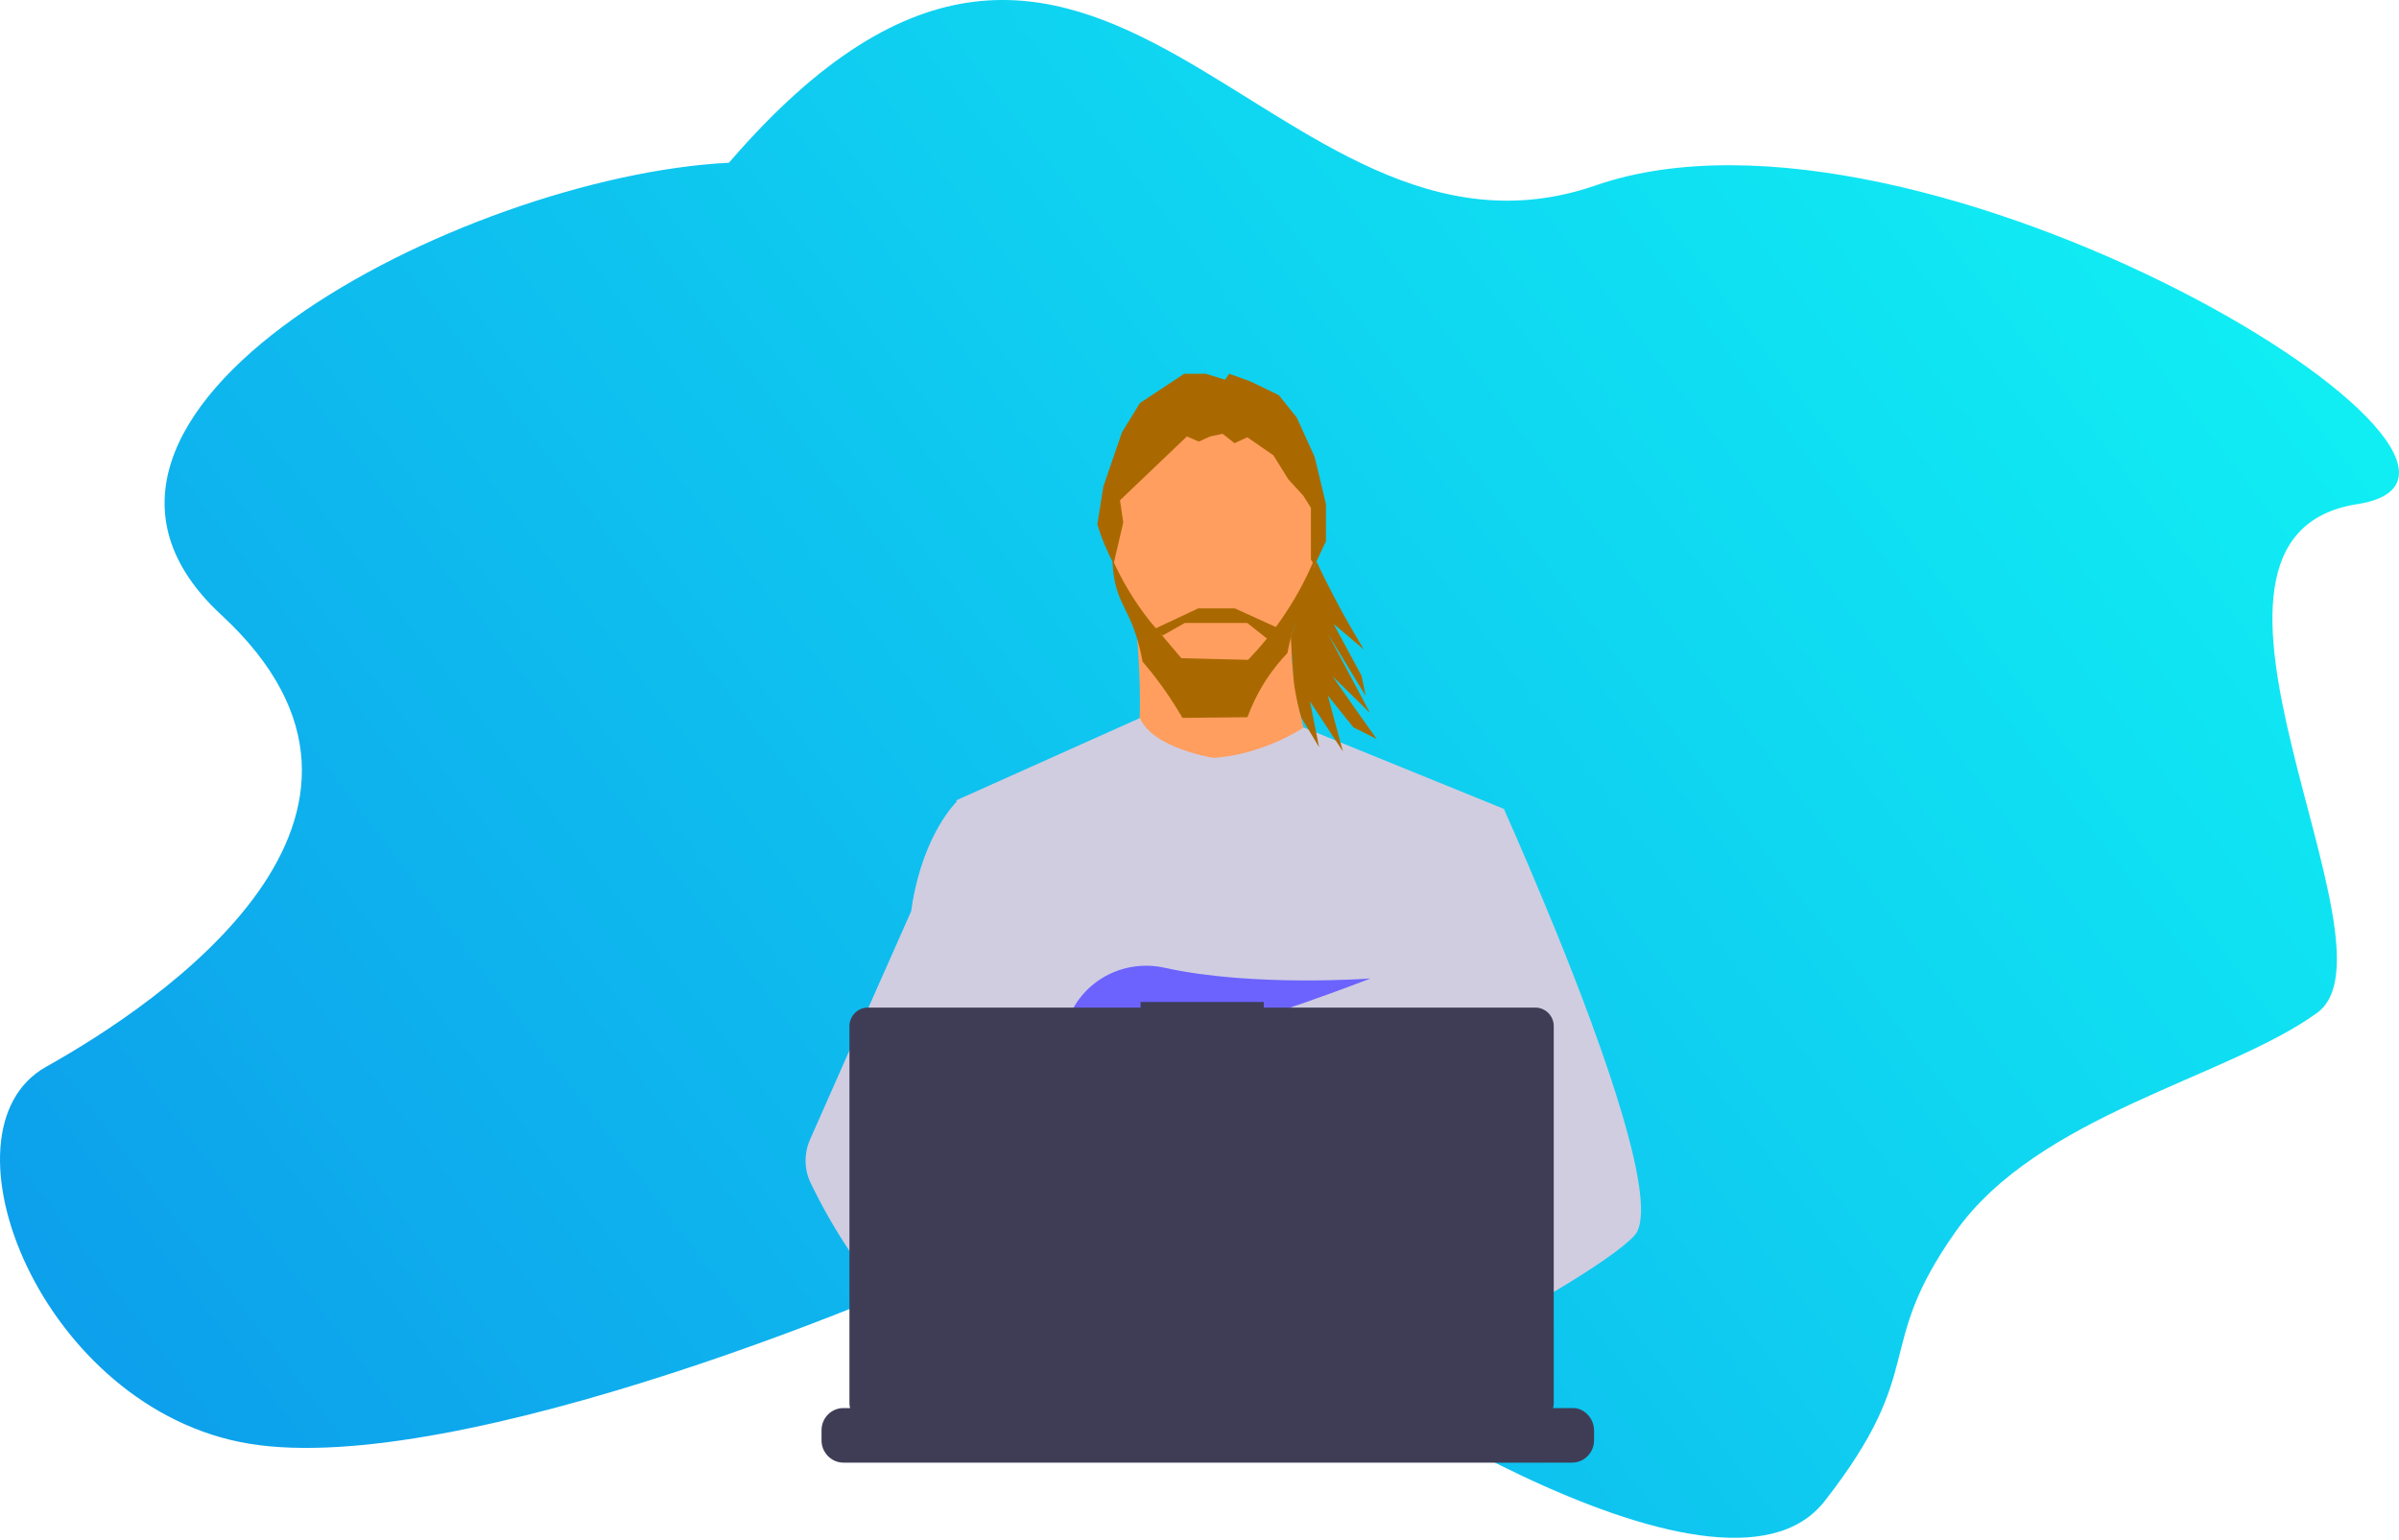 <svg width="1000" height="642" viewBox="0 0 1000 642" fill="none" xmlns="http://www.w3.org/2000/svg">
<path d="M104.064 601.887C190.654 616.023 377.359 539.298 426.801 513.661C476.243 488.024 493.188 521.201 520.028 544.764C546.868 568.328 716.982 681.621 760.557 625.823C804.133 570.024 780.46 562.673 815.027 513.661C849.595 464.649 928.157 449.568 965.867 422.234C1003.58 394.901 894.439 223.925 982.627 210.164C1070.81 196.403 801.41 30.139 665.235 77.266C529.061 124.393 457.36 -110.403 303.849 67.841C192.466 73.496 1.751 172.651 92.255 256.348C182.758 340.046 66.879 418.058 19.196 444.746C-28.487 471.434 17.474 587.752 104.064 601.887Z" fill="url(#paint0_linear_0_31)"/>
<path d="M472.166 247.985C472.166 247.985 481.621 319.952 467.064 328.086C452.507 336.221 553.316 336.91 553.316 336.91C553.316 336.91 530.869 274.456 541.004 255.361L472.166 247.985Z" fill="#FF9E5F"/>
<path d="M626.985 337.255L618.618 375.926L600.932 457.751L600.388 462.231L594.266 514.07L590.185 548.537L587.464 571.698C570.866 580.315 558.894 586.312 558.894 586.312C558.894 586.312 557.874 581.073 556.173 574.318C544.542 577.833 522.978 583.693 504.748 584.865C511.415 592.379 514.476 599.41 510.326 604.649C497.81 620.366 446.181 587.484 428.155 575.214C427.747 578.178 427.543 581.142 427.679 584.106L413.87 573.353L415.231 548.606L417.544 506.694L420.469 454.097C419.584 451.822 418.768 449.548 418.156 447.204C413.938 431.97 408.769 401.501 404.823 375.995C401.626 355.453 399.246 338.082 398.769 334.359C398.701 333.877 398.701 333.601 398.701 333.601L475.159 299.341C480.6 312.094 505.973 315.954 505.973 315.954C526.992 314.506 543.453 303.27 543.453 303.27L626.985 337.255Z" fill="#D0CDE1"/>
<path d="M681.335 515.035C676.233 520.618 663.649 529.028 648.344 538.197C642.63 541.574 636.576 545.09 630.386 548.537C615.625 556.809 600.184 565.081 587.464 571.698C570.866 580.315 558.894 586.312 558.894 586.312C558.894 586.312 557.874 581.073 556.173 574.318C553.929 565.356 550.596 553.707 547.058 548.537C546.922 548.33 546.786 548.192 546.718 548.054C545.698 546.675 544.678 545.917 543.657 545.917L594.266 514.139L616.169 500.421L600.388 462.3L580.593 414.46L592.497 375.995L604.469 337.323H626.917C626.917 337.323 634.331 353.799 643.854 376.754C645.283 380.2 646.711 383.785 648.276 387.438C667.866 435.623 692.286 502.971 681.335 515.035Z" fill="#D0CDE1"/>
<path d="M455.16 548.054C453.323 548.054 451.487 548.192 449.65 548.537C434.005 551.294 429.38 565.632 428.087 575.214C427.679 578.178 427.475 581.142 427.611 584.106L413.802 573.353L408.769 569.424C396.661 565.15 385.845 557.567 376.526 548.606C368.431 540.678 361.153 531.924 354.759 522.48C348.433 513.174 342.855 503.385 337.957 493.252C335.168 487.53 335.1 480.844 337.685 474.984L354.759 436.381L379.791 379.925C379.995 378.615 380.199 377.236 380.403 375.995C385.369 347.181 398.633 334.359 398.633 334.359H408.769L415.571 375.995L424.006 427.696L418.088 447.204L404.415 492.287L417.476 506.625L455.16 548.054Z" fill="#D0CDE1"/>
<path d="M466.656 427.627L475.363 437.898C478.56 437.278 481.961 436.519 485.43 435.692L482.913 427.627L489.035 434.865C525.767 425.697 571.274 407.912 571.274 407.912C571.274 407.912 522.094 411.565 485.43 403.431C469.173 399.846 452.507 407.981 445.841 423.422C441.964 432.383 442.576 440.173 456.316 440.173C460.942 440.104 465.567 439.621 470.193 438.863L466.656 427.627Z" fill="#6C63FF"/>
<path d="M664.465 596.239V600.444C664.465 601.616 664.261 602.719 663.853 603.821C663.649 604.304 663.445 604.787 663.173 605.2C661.54 608.026 658.547 609.75 655.35 609.75H351.562C348.365 609.75 345.372 608.026 343.739 605.2C343.467 604.787 343.263 604.304 343.059 603.821C342.651 602.719 342.447 601.616 342.447 600.444V596.239C342.447 591.138 346.528 587.002 351.562 587.002H369.044V585.071C369.044 584.865 369.18 584.658 369.452 584.658H378.567C378.771 584.658 378.975 584.796 378.975 585.071V587.002H384.689V585.071C384.689 584.865 384.825 584.658 385.097 584.658H394.212C394.416 584.658 394.62 584.796 394.62 585.071V587.002H400.334V585.071C400.334 584.865 400.47 584.658 400.742 584.658H409.857C410.061 584.658 410.265 584.796 410.265 585.071V587.002H415.979V585.071C415.979 584.865 416.115 584.658 416.387 584.658H425.502C425.706 584.658 425.91 584.796 425.91 585.071V587.002H431.624V585.071C431.624 584.865 431.76 584.658 432.032 584.658H441.147C441.351 584.658 441.555 584.796 441.555 585.071V587.002H447.269V585.071C447.269 584.865 447.405 584.658 447.678 584.658H456.793C456.997 584.658 457.201 584.796 457.201 585.071V587.002H462.915V585.071C462.915 584.865 463.051 584.658 463.323 584.658H534.882C535.086 584.658 535.29 584.796 535.29 585.071V587.002H541.004V585.071C541.004 584.865 541.14 584.658 541.412 584.658H550.527C550.732 584.658 550.936 584.865 550.936 585.071V587.002H556.65V585.071C556.65 584.865 556.786 584.658 557.058 584.658H566.173C566.377 584.658 566.581 584.796 566.581 585.071V587.002H572.295V585.071C572.295 584.865 572.431 584.658 572.703 584.658H581.818C582.022 584.658 582.226 584.796 582.226 585.071V587.002H587.94V585.071C587.94 584.865 588.076 584.658 588.348 584.658H597.463C597.667 584.658 597.871 584.865 597.803 585.071V587.002H603.517V585.071C603.517 584.865 603.653 584.658 603.925 584.658H613.04C613.244 584.658 613.448 584.796 613.448 585.071V587.002H619.162V585.071C619.162 584.865 619.298 584.658 619.57 584.658H628.685C628.889 584.658 629.093 584.796 629.093 585.071V587.002H655.758C660.316 587.002 664.397 591.138 664.465 596.239Z" fill="#3F3D56"/>
<path d="M639.977 420.044H526.788V417.7H475.431V420.044H361.765C357.548 420.044 354.079 423.491 354.079 427.834V584.934C354.079 589.208 357.48 592.723 361.765 592.723H639.977C644.194 592.723 647.664 589.276 647.664 584.934V427.765C647.664 423.491 644.194 420.044 639.977 420.044Z" fill="#3F3D56"/>
<path d="M506.109 280.039C529.626 280.039 548.691 255.843 548.691 225.995C548.691 196.148 529.626 171.951 506.109 171.951C482.591 171.951 463.527 196.148 463.527 225.995C463.527 255.843 482.591 280.039 506.109 280.039Z" fill="#FF9E5F"/>
<path d="M484.614 264.943L493.865 259.704H519.917L528.692 266.666L532.502 261.703L514.748 253.638H499.443L481.213 262.186" fill="#AA6900"/>
<path d="M463.731 233.164C463.731 235.439 463.935 238.748 464.751 242.677C466.112 248.881 468.424 252.673 470.329 256.74C472.37 261.014 474.75 267.287 476.247 275.766C481.485 281.901 486.518 288.725 491.212 296.446C491.756 297.411 492.368 298.307 492.912 299.272C501.959 299.203 511.006 299.065 519.985 298.996C521.618 294.516 524.135 289.001 527.944 283.141C530.869 278.73 533.93 275.076 536.651 272.25C537.875 265.563 539.44 261.152 540.732 258.256C540.8 258.119 542.297 254.741 543.997 250.605C544.406 249.571 545.018 248.054 545.63 245.986C545.698 245.848 546.174 244.194 546.65 242.333C547.671 238.128 548.215 233.923 548.419 231.786C545.562 238.817 541.481 247.227 535.563 256.05C530.393 263.84 525.019 270.113 520.258 275.076C511.006 274.869 501.755 274.594 492.436 274.387C489.103 270.458 485.77 266.528 482.437 262.599C481.485 261.496 480.532 260.393 479.58 259.29C472.642 250.605 467.472 241.643 463.731 233.164Z" fill="#AA6900"/>
<path d="M464.207 234.957C465.567 229.235 466.928 223.514 468.22 217.792L466.86 208.555L494.749 181.947L499.715 184.084L504.476 181.947L509.646 180.844L514.612 184.773L519.917 182.291L530.801 189.805L537.059 199.869L543.317 206.694L546.446 211.726V223.1V233.233L547.943 235.715L552.704 225.651V210.141L548.011 190.494L540.528 174.019L533.046 164.713L521.21 158.992L512.367 155.821L510.666 158.302L502.64 155.821H493.593L475.159 168.022L467.676 180.223L459.922 202.834L457.405 218.619C458.357 221.721 459.513 225.099 461.146 228.684C462.098 230.89 463.119 233.027 464.207 234.957Z" fill="#AA6900"/>
<path d="M548.623 233.854C551.004 238.886 553.588 244.056 556.377 249.364C560.391 257.016 564.472 264.116 568.553 270.802C564.336 267.218 560.119 263.702 555.901 260.118C559.779 267.287 563.656 274.525 567.533 281.694C568.145 284.52 568.689 287.346 569.302 290.173C563.996 281.487 558.69 272.801 553.452 264.116C559.302 275.145 565.22 286.175 571.07 297.204C565.833 292.103 560.663 287.002 555.425 281.901C561.547 290.655 567.669 299.41 573.859 308.096C570.594 306.441 567.397 304.787 564.132 303.201C560.595 298.789 556.99 294.309 553.452 289.897L559.779 313.266L546.038 292.379L549.847 311.473L542.501 299.272C541.412 295.756 540.46 291.62 539.712 287.002C539.236 284.038 539.1 281.763 538.76 277.282C538.419 272.388 538.215 268.321 538.079 265.494" fill="#AA6900"/>
<defs>
<linearGradient id="paint0_linear_0_31" x1="-24.858" y1="577.753" x2="870.333" y2="-104.767" gradientUnits="userSpaceOnUse">
<stop stop-color="#0D9BEB"/>
<stop offset="1" stop-color="#10F4F4"/>
</linearGradient>
</defs>
</svg>

